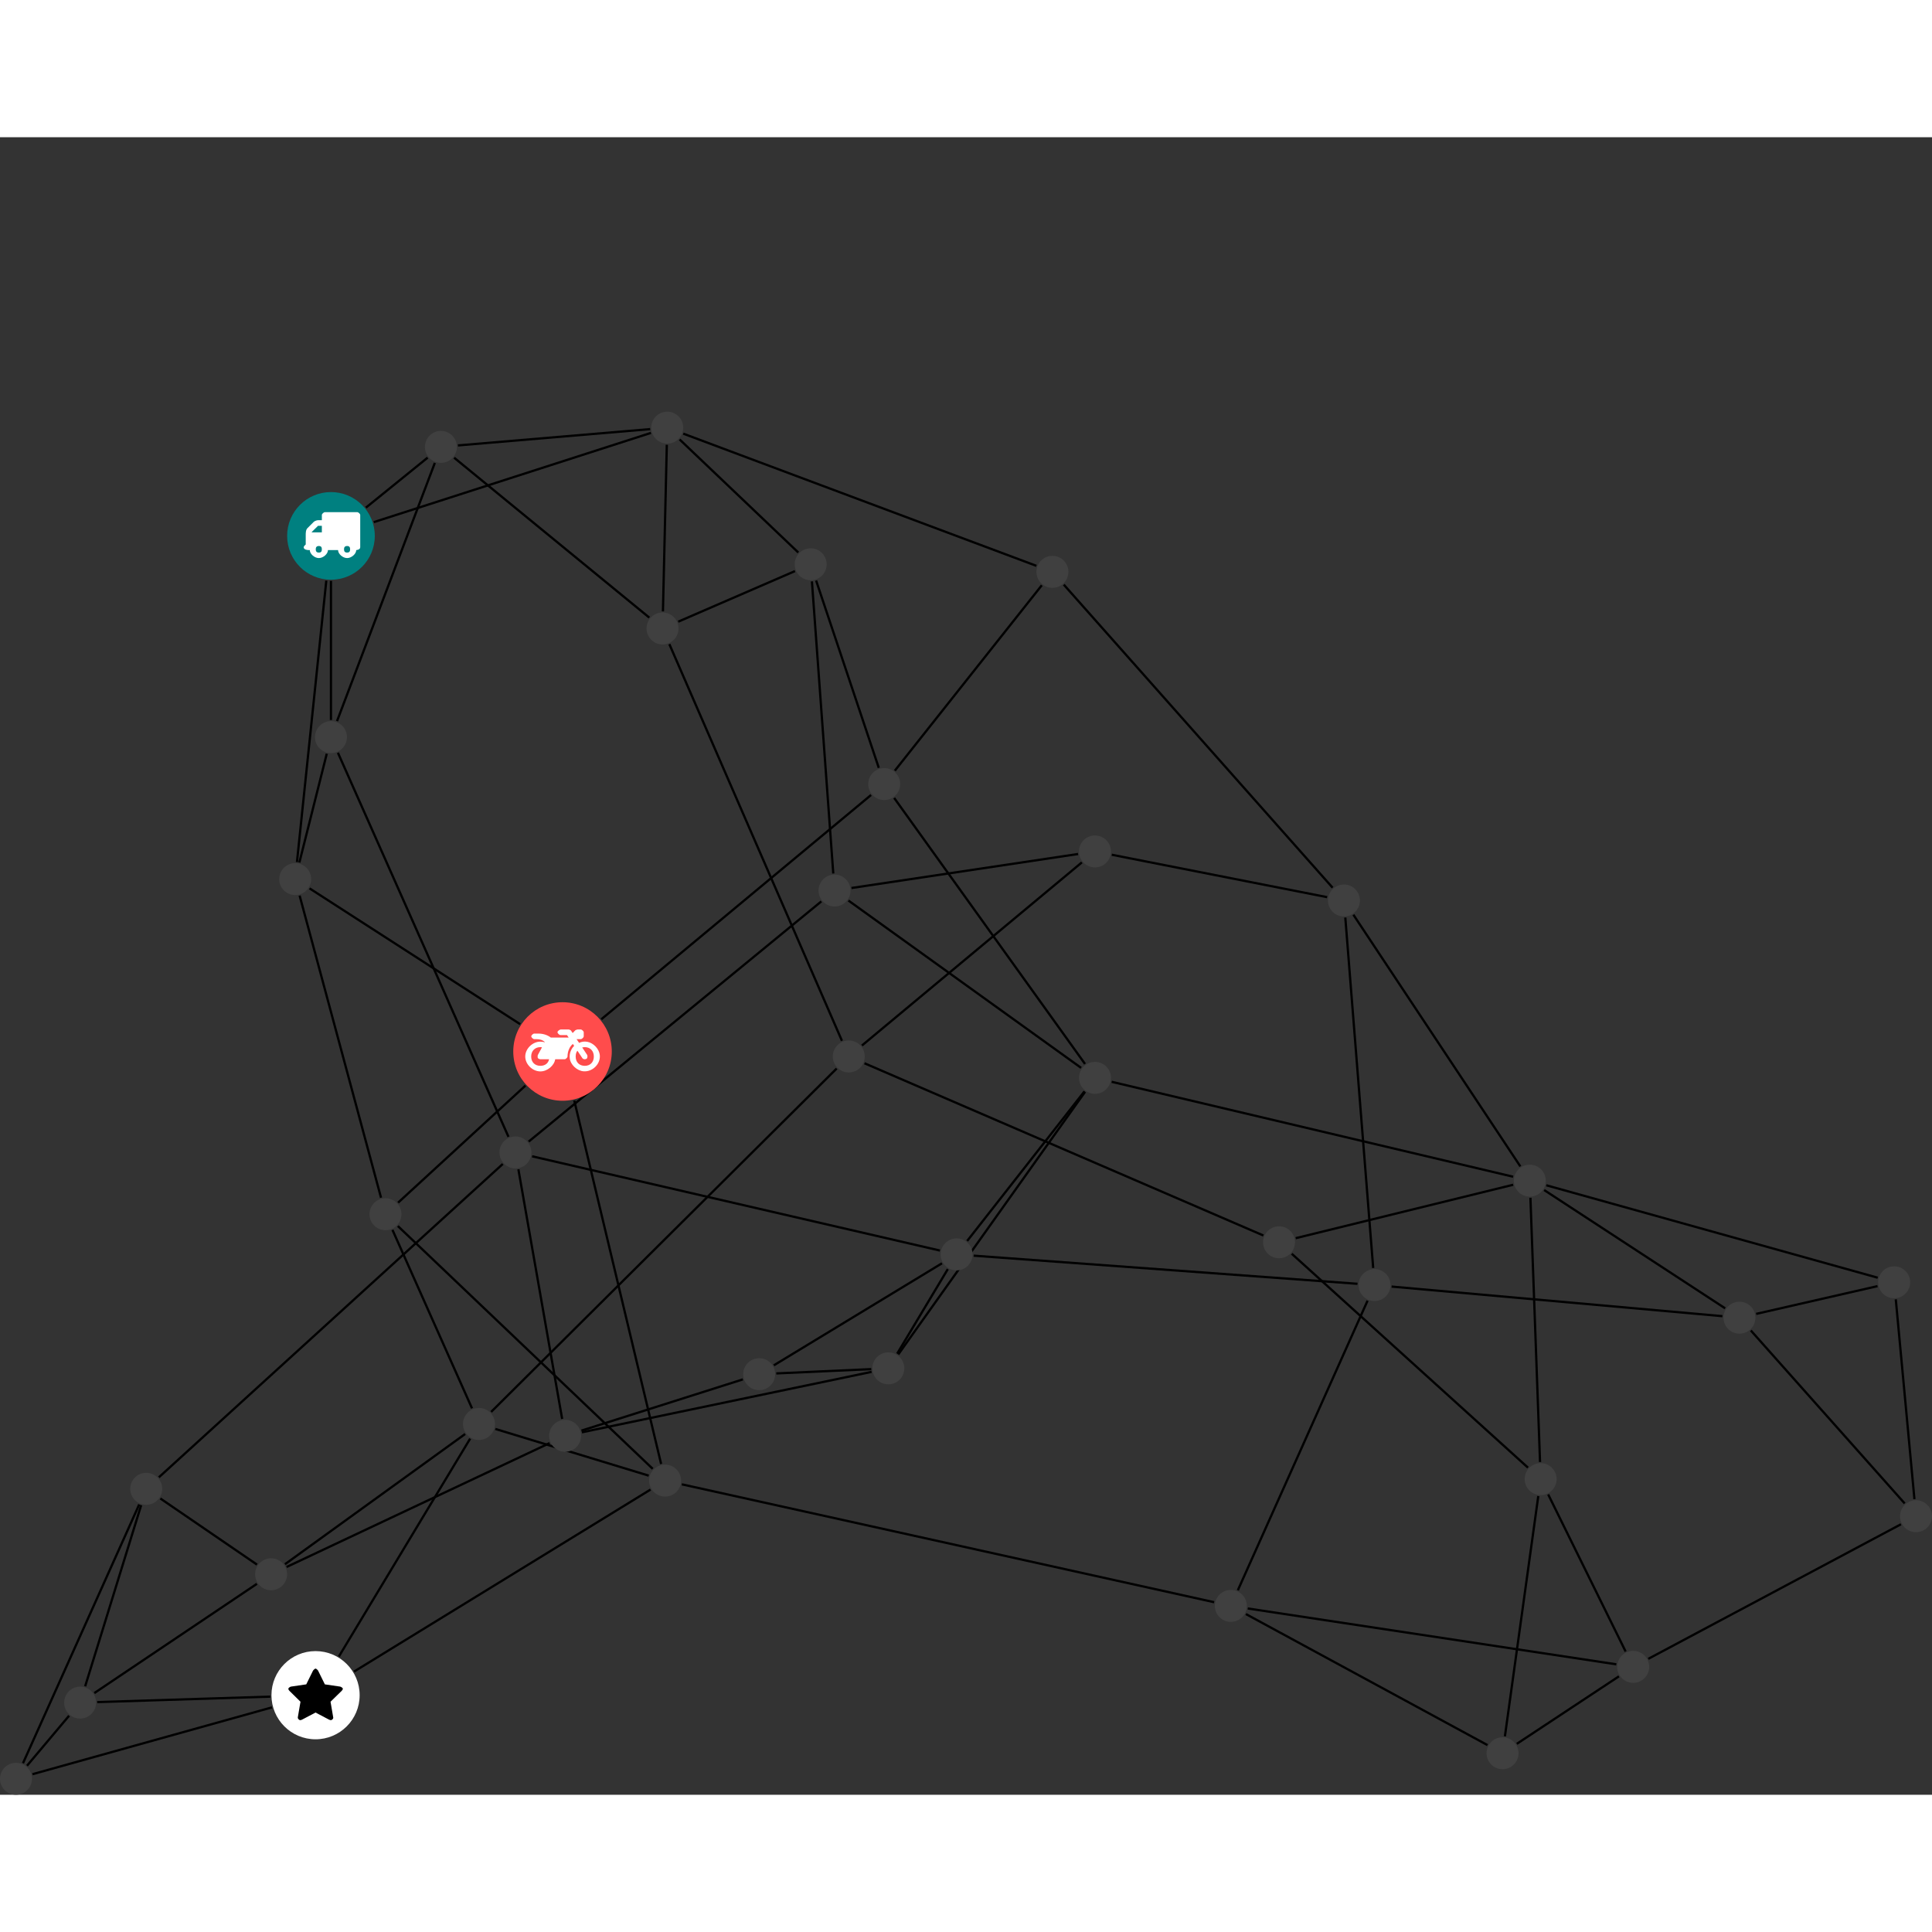 <?xml version="1.0" encoding="UTF-8"?>
<svg xmlns="http://www.w3.org/2000/svg" xmlns:xlink="http://www.w3.org/1999/xlink" width="340.655pt" height="340.655pt" viewBox="0.000 -48.391 340.655 292.264" version="1.1">
<rect x="0.000" y="-48.391" width="340.655" height="292.264" fill="#333333" stroke="none"/>
<defs>
<g>
<symbol overflow="visible" id="glyph0-0">
<path style="stroke:none;" d="M 1.422 -0.75 L 1.422 -7.922 L 3.562 -7.922 L 3.562 -0.891 L 1.422 -0.891 Z M 0.625 0 L 4.531 0 L 4.531 -8.812 L 0.438 -8.812 L 0.438 0 Z M 0.625 0 "/>
</symbol>
<symbol overflow="visible" id="glyph0-1">
<path style="stroke:none;" d="M 3.375 -0.844 C 3.375 -0.453 3.234 -0.266 2.844 -0.266 C 2.469 -0.266 2.297 -0.453 2.297 -0.844 C 2.297 -1.219 2.469 -1.422 2.844 -1.422 C 3.234 -1.422 3.375 -1.219 3.375 -0.844 Z M 1.594 -3.688 L 1.594 -3.859 C 1.594 -3.875 1.578 -3.875 1.594 -3.891 L 2.688 -4.969 C 2.703 -5 2.656 -4.984 2.688 -4.984 L 3.375 -4.984 L 3.375 -3.828 L 1.594 -3.828 Z M 8.359 -0.844 C 8.359 -0.453 8.219 -0.266 7.828 -0.266 C 7.453 -0.266 7.281 -0.453 7.281 -0.844 C 7.281 -1.219 7.453 -1.422 7.828 -1.422 C 8.219 -1.422 8.359 -1.219 8.359 -0.844 Z M 10.141 -6.891 C 10.141 -7.094 9.812 -7.391 9.609 -7.391 L 3.922 -7.391 C 3.719 -7.391 3.375 -7.094 3.375 -6.891 L 3.375 -5.969 L 2.672 -5.969 C 2.469 -5.969 2.078 -5.812 1.938 -5.672 L 0.844 -4.578 C 0.531 -4.266 0.531 -3.734 0.531 -3.328 L 0.531 -1.688 C 0.516 -1.688 0.172 -1.391 0.172 -1.203 C 0.172 -0.781 0.781 -0.703 1.062 -0.703 L 1.25 -0.703 C 1.25 -0.047 2.062 0.703 2.844 0.703 C 3.641 0.703 4.453 -0.047 4.453 -0.703 L 6.234 -0.703 C 6.234 -0.047 7.047 0.703 7.828 0.703 C 8.625 0.703 9.438 -0.047 9.438 -0.703 C 9.547 -0.703 10.141 -0.781 10.141 -1.203 Z M 10.141 -6.891 "/>
</symbol>
<symbol overflow="visible" id="glyph0-2">
<path style="stroke:none;" d="M 12.969 -2.906 C 12.844 -3.984 11.859 -5.016 10.781 -5.219 C 10.234 -5.328 9.703 -5.219 9.328 -5.031 L 8.875 -5.688 L 9.609 -5.688 C 9.812 -5.688 10.141 -5.984 10.141 -6.188 L 10.141 -6.891 C 10.141 -7.094 9.812 -7.391 9.609 -7.391 L 9.047 -7.391 C 8.969 -7.391 8.734 -7.312 8.656 -7.25 L 8.188 -6.766 L 7.891 -7.203 C 7.828 -7.281 7.594 -7.391 7.484 -7.391 L 6.078 -7.391 C 5.906 -7.391 5.547 -7.125 5.516 -6.953 C 5.484 -6.734 5.828 -6.406 6.047 -6.406 L 7.188 -6.406 L 7.484 -5.969 L 4.344 -5.969 C 4.141 -6.125 3.375 -6.672 2.141 -6.672 L 1.422 -6.672 C 1.219 -6.672 0.891 -6.375 0.891 -6.188 C 0.891 -5.984 1.219 -5.688 1.422 -5.688 L 1.781 -5.688 C 2.484 -5.688 2.906 -5.516 3.281 -5.188 L 3.25 -5.141 C 3.078 -5.188 2.797 -5.25 2.5 -5.25 C 1.109 -5.25 -0.172 -4 -0.172 -2.625 C -0.172 -1.25 1.109 0 2.5 0 C 3.75 0 4.953 -1.062 5.109 -2.141 L 6.766 -2.141 C 6.969 -2.141 7.281 -2.438 7.281 -2.625 C 7.281 -3.609 7.688 -4.391 8.219 -4.844 L 8.453 -4.5 C 7.969 -4.062 7.578 -3.203 7.672 -2.359 C 7.781 -1.172 8.969 -0.094 10.141 -0.016 C 11.703 0.094 13.156 -1.344 12.969 -2.906 Z M 2.5 -0.984 C 1.516 -0.984 0.875 -1.641 0.875 -2.625 C 0.875 -3.594 1.516 -4.281 2.5 -4.281 C 2.672 -4.281 2.844 -4.234 2.781 -4.25 L 2.047 -2.891 C 2 -2.781 2 -2.469 2.047 -2.359 C 2.125 -2.25 2.375 -2.141 2.5 -2.141 L 4.031 -2.141 C 3.891 -1.453 3.344 -0.984 2.5 -0.984 Z M 10.328 -0.984 C 9.344 -0.984 8.719 -1.641 8.719 -2.625 C 8.719 -3.109 8.859 -3.469 9.031 -3.641 L 9.906 -2.328 C 9.969 -2.219 10.203 -2.141 10.328 -2.141 C 10.391 -2.141 10.594 -2.188 10.641 -2.234 C 10.812 -2.344 10.844 -2.75 10.734 -2.922 L 9.875 -4.219 C 9.859 -4.219 10.094 -4.281 10.328 -4.281 C 11.297 -4.281 11.922 -3.594 11.922 -2.625 C 11.922 -1.641 11.297 -0.984 10.328 -0.984 Z M 10.328 -0.984 "/>
</symbol>
<symbol overflow="visible" id="glyph0-3">
<path style="stroke:none;" d="M 9.438 -5.078 C 9.438 -5.25 9.078 -5.453 8.938 -5.469 L 6.266 -5.859 L 5.078 -8.266 C 5.031 -8.375 4.75 -8.641 4.625 -8.641 C 4.5 -8.641 4.234 -8.375 4.172 -8.266 L 2.984 -5.859 L 0.312 -5.469 C 0.172 -5.453 -0.172 -5.25 -0.172 -5.078 C -0.172 -4.969 -0.062 -4.781 0.016 -4.719 L 1.969 -2.797 L 1.5 -0.062 C 1.5 -0.016 1.5 0.016 1.5 0.047 C 1.5 0.203 1.75 0.453 1.906 0.453 C 1.984 0.453 2.188 0.406 2.25 0.359 L 4.625 -0.891 L 7 0.359 C 7.062 0.406 7.266 0.453 7.344 0.453 C 7.5 0.453 7.75 0.203 7.75 0.047 C 7.75 0.016 7.75 -0.016 7.734 -0.062 L 7.266 -2.797 L 9.234 -4.719 C 9.297 -4.781 9.438 -4.969 9.438 -5.078 Z M 9.438 -5.078 "/>
</symbol>
</g>
<clipPath id="clip1">
  <path d="M 0 222 L 54 222 L 54 243.871 L 0 243.871 Z M 0 222 "/>
</clipPath>
<clipPath id="clip2">
  <path d="M 0 224 L 18 224 L 18 243.871 L 0 243.871 Z M 0 224 "/>
</clipPath>
<clipPath id="clip3">
  <path d="M 0 187 L 31 187 L 31 243.871 L 0 243.871 Z M 0 187 "/>
</clipPath>
<clipPath id="clip4">
  <path d="M 284 190 L 340.656 190 L 340.656 226 L 284 226 Z M 284 190 "/>
</clipPath>
<clipPath id="clip5">
  <path d="M 328 150 L 340.656 150 L 340.656 198 L 328 198 Z M 328 150 "/>
</clipPath>
<clipPath id="clip6">
  <path d="M 303 156 L 340.656 156 L 340.656 199 L 303 199 Z M 303 156 "/>
</clipPath>
<clipPath id="clip7">
  <path d="M 0 238 L 6 238 L 6 243.871 L 0 243.871 Z M 0 238 "/>
</clipPath>
<clipPath id="clip8">
  <path d="M 335 191 L 340.656 191 L 340.656 198 L 335 198 Z M 335 191 "/>
</clipPath>
</defs>
<g id="surface1">
<path style="fill:none;stroke-width:0.399;stroke-linecap:butt;stroke-linejoin:miter;stroke:rgb(0%,0%,0%);stroke-opacity:1;stroke-miterlimit:10;" d="M -0.001 -7.926 L -0.001 -32.457 " transform="matrix(1,0,0,-1,58.356,21.906)"/>
<path style="fill:none;stroke-width:0.399;stroke-linecap:butt;stroke-linejoin:miter;stroke:rgb(0%,0%,0%);stroke-opacity:1;stroke-miterlimit:10;" d="M -0.821 -7.887 L -5.997 -57.512 " transform="matrix(1,0,0,-1,58.356,21.906)"/>
<path style="fill:none;stroke-width:0.399;stroke-linecap:butt;stroke-linejoin:miter;stroke:rgb(0%,0%,0%);stroke-opacity:1;stroke-miterlimit:10;" d="M 7.55 2.429 L 56.417 18.164 " transform="matrix(1,0,0,-1,58.356,21.906)"/>
<path style="fill:none;stroke-width:0.399;stroke-linecap:butt;stroke-linejoin:miter;stroke:rgb(0%,0%,0%);stroke-opacity:1;stroke-miterlimit:10;" d="M 6.164 4.988 L 17.042 13.797 " transform="matrix(1,0,0,-1,58.356,21.906)"/>
<path style="fill:none;stroke-width:0.399;stroke-linecap:butt;stroke-linejoin:miter;stroke:rgb(0%,0%,0%);stroke-opacity:1;stroke-miterlimit:10;" d="M -0.739 -38.403 L -5.571 -57.586 " transform="matrix(1,0,0,-1,58.356,21.906)"/>
<path style="fill:none;stroke-width:0.399;stroke-linecap:butt;stroke-linejoin:miter;stroke:rgb(0%,0%,0%);stroke-opacity:1;stroke-miterlimit:10;" d="M 1.226 -38.235 L 31.3 -105.953 " transform="matrix(1,0,0,-1,58.356,21.906)"/>
<path style="fill:none;stroke-width:0.399;stroke-linecap:butt;stroke-linejoin:miter;stroke:rgb(0%,0%,0%);stroke-opacity:1;stroke-miterlimit:10;" d="M 1.07 -32.653 L 18.316 12.875 " transform="matrix(1,0,0,-1,58.356,21.906)"/>
<path style="fill:none;stroke-width:0.399;stroke-linecap:butt;stroke-linejoin:miter;stroke:rgb(0%,0%,0%);stroke-opacity:1;stroke-miterlimit:10;" d="M -3.774 -62.149 L 33.363 -86.094 " transform="matrix(1,0,0,-1,58.356,21.906)"/>
<path style="fill:none;stroke-width:0.399;stroke-linecap:butt;stroke-linejoin:miter;stroke:rgb(0%,0%,0%);stroke-opacity:1;stroke-miterlimit:10;" d="M -5.524 -63.426 L 8.828 -116.692 " transform="matrix(1,0,0,-1,58.356,21.906)"/>
<path style="fill:none;stroke-width:0.399;stroke-linecap:butt;stroke-linejoin:miter;stroke:rgb(0%,0%,0%);stroke-opacity:1;stroke-miterlimit:10;" d="M 34.289 -96.926 L 11.835 -117.563 " transform="matrix(1,0,0,-1,58.356,21.906)"/>
<path style="fill:none;stroke-width:0.399;stroke-linecap:butt;stroke-linejoin:miter;stroke:rgb(0%,0%,0%);stroke-opacity:1;stroke-miterlimit:10;" d="M 42.898 -99.555 L 58.214 -163.637 " transform="matrix(1,0,0,-1,58.356,21.906)"/>
<path style="fill:none;stroke-width:0.399;stroke-linecap:butt;stroke-linejoin:miter;stroke:rgb(0%,0%,0%);stroke-opacity:1;stroke-miterlimit:10;" d="M 47.664 -85.231 L 95.23 -45.684 " transform="matrix(1,0,0,-1,58.356,21.906)"/>
<path style="fill:none;stroke-width:0.399;stroke-linecap:butt;stroke-linejoin:miter;stroke:rgb(0%,0%,0%);stroke-opacity:1;stroke-miterlimit:10;" d="M 11.796 -121.688 L 56.73 -164.492 " transform="matrix(1,0,0,-1,58.356,21.906)"/>
<path style="fill:none;stroke-width:0.399;stroke-linecap:butt;stroke-linejoin:miter;stroke:rgb(0%,0%,0%);stroke-opacity:1;stroke-miterlimit:10;" d="M 10.843 -122.36 L 24.871 -153.832 " transform="matrix(1,0,0,-1,58.356,21.906)"/>
<path style="fill:none;stroke-width:0.399;stroke-linecap:butt;stroke-linejoin:miter;stroke:rgb(0%,0%,0%);stroke-opacity:1;stroke-miterlimit:10;" d="M 56.027 -165.696 L 28.988 -157.465 " transform="matrix(1,0,0,-1,58.356,21.906)"/>
<path style="fill:none;stroke-width:0.399;stroke-linecap:butt;stroke-linejoin:miter;stroke:rgb(0%,0%,0%);stroke-opacity:1;stroke-miterlimit:10;" d="M 56.343 -168.153 L 4.078 -200.239 " transform="matrix(1,0,0,-1,58.356,21.906)"/>
<path style="fill:none;stroke-width:0.399;stroke-linecap:butt;stroke-linejoin:miter;stroke:rgb(0%,0%,0%);stroke-opacity:1;stroke-miterlimit:10;" d="M 61.863 -167.227 L 155.722 -188.012 " transform="matrix(1,0,0,-1,58.356,21.906)"/>
<path style="fill:none;stroke-width:0.399;stroke-linecap:butt;stroke-linejoin:miter;stroke:rgb(0%,0%,0%);stroke-opacity:1;stroke-miterlimit:10;" d="M 24.542 -159.172 L 1.398 -197.578 " transform="matrix(1,0,0,-1,58.356,21.906)"/>
<path style="fill:none;stroke-width:0.399;stroke-linecap:butt;stroke-linejoin:miter;stroke:rgb(0%,0%,0%);stroke-opacity:1;stroke-miterlimit:10;" d="M 23.656 -158.356 L -8.11 -181.317 " transform="matrix(1,0,0,-1,58.356,21.906)"/>
<path style="fill:none;stroke-width:0.399;stroke-linecap:butt;stroke-linejoin:miter;stroke:rgb(0%,0%,0%);stroke-opacity:1;stroke-miterlimit:10;" d="M 28.238 -154.461 L 89.164 -93.914 " transform="matrix(1,0,0,-1,58.356,21.906)"/>
<g clip-path="url(#clip1)" clip-rule="nonzero">
<path style="fill:none;stroke-width:0.399;stroke-linecap:butt;stroke-linejoin:miter;stroke:rgb(0%,0%,0%);stroke-opacity:1;stroke-miterlimit:10;" d="M -10.403 -206.555 L -52.633 -218.34 " transform="matrix(1,0,0,-1,58.356,21.906)"/>
</g>
<path style="fill:none;stroke-width:0.399;stroke-linecap:butt;stroke-linejoin:miter;stroke:rgb(0%,0%,0%);stroke-opacity:1;stroke-miterlimit:10;" d="M -10.692 -204.66 L -41.215 -205.625 " transform="matrix(1,0,0,-1,58.356,21.906)"/>
<g clip-path="url(#clip2)" clip-rule="nonzero">
<path style="fill:none;stroke-width:0.399;stroke-linecap:butt;stroke-linejoin:miter;stroke:rgb(0%,0%,0%);stroke-opacity:1;stroke-miterlimit:10;" d="M -53.594 -216.844 L -46.176 -208.028 " transform="matrix(1,0,0,-1,58.356,21.906)"/>
</g>
<g clip-path="url(#clip3)" clip-rule="nonzero">
<path style="fill:none;stroke-width:0.399;stroke-linecap:butt;stroke-linejoin:miter;stroke:rgb(0%,0%,0%);stroke-opacity:1;stroke-miterlimit:10;" d="M -54.301 -216.399 L -33.809 -170.774 " transform="matrix(1,0,0,-1,58.356,21.906)"/>
</g>
<path style="fill:none;stroke-width:0.399;stroke-linecap:butt;stroke-linejoin:miter;stroke:rgb(0%,0%,0%);stroke-opacity:1;stroke-miterlimit:10;" d="M -43.34 -202.836 L -33.465 -170.903 " transform="matrix(1,0,0,-1,58.356,21.906)"/>
<path style="fill:none;stroke-width:0.399;stroke-linecap:butt;stroke-linejoin:miter;stroke:rgb(0%,0%,0%);stroke-opacity:1;stroke-miterlimit:10;" d="M -41.727 -204.035 L -13.059 -184.77 " transform="matrix(1,0,0,-1,58.356,21.906)"/>
<path style="fill:none;stroke-width:0.399;stroke-linecap:butt;stroke-linejoin:miter;stroke:rgb(0%,0%,0%);stroke-opacity:1;stroke-miterlimit:10;" d="M -30.083 -169.723 L -13.043 -181.383 " transform="matrix(1,0,0,-1,58.356,21.906)"/>
<path style="fill:none;stroke-width:0.399;stroke-linecap:butt;stroke-linejoin:miter;stroke:rgb(0%,0%,0%);stroke-opacity:1;stroke-miterlimit:10;" d="M -30.344 -165.989 L 30.296 -110.742 " transform="matrix(1,0,0,-1,58.356,21.906)"/>
<path style="fill:none;stroke-width:0.399;stroke-linecap:butt;stroke-linejoin:miter;stroke:rgb(0%,0%,0%);stroke-opacity:1;stroke-miterlimit:10;" d="M -7.825 -181.801 L 38.554 -159.957 " transform="matrix(1,0,0,-1,58.356,21.906)"/>
<path style="fill:none;stroke-width:0.399;stroke-linecap:butt;stroke-linejoin:miter;stroke:rgb(0%,0%,0%);stroke-opacity:1;stroke-miterlimit:10;" d="M 33.046 -111.684 L 40.765 -155.699 " transform="matrix(1,0,0,-1,58.356,21.906)"/>
<path style="fill:none;stroke-width:0.399;stroke-linecap:butt;stroke-linejoin:miter;stroke:rgb(0%,0%,0%);stroke-opacity:1;stroke-miterlimit:10;" d="M 35.468 -109.391 L 107.374 -126.008 " transform="matrix(1,0,0,-1,58.356,21.906)"/>
<path style="fill:none;stroke-width:0.399;stroke-linecap:butt;stroke-linejoin:miter;stroke:rgb(0%,0%,0%);stroke-opacity:1;stroke-miterlimit:10;" d="M 34.859 -106.797 L 86.46 -64.446 " transform="matrix(1,0,0,-1,58.356,21.906)"/>
<path style="fill:none;stroke-width:0.399;stroke-linecap:butt;stroke-linejoin:miter;stroke:rgb(0%,0%,0%);stroke-opacity:1;stroke-miterlimit:10;" d="M 44.164 -157.758 L 72.628 -148.723 " transform="matrix(1,0,0,-1,58.356,21.906)"/>
<path style="fill:none;stroke-width:0.399;stroke-linecap:butt;stroke-linejoin:miter;stroke:rgb(0%,0%,0%);stroke-opacity:1;stroke-miterlimit:10;" d="M 44.242 -158.055 L 95.328 -147.395 " transform="matrix(1,0,0,-1,58.356,21.906)"/>
<path style="fill:none;stroke-width:0.399;stroke-linecap:butt;stroke-linejoin:miter;stroke:rgb(0%,0%,0%);stroke-opacity:1;stroke-miterlimit:10;" d="M 78.519 -147.672 L 95.265 -146.914 " transform="matrix(1,0,0,-1,58.356,21.906)"/>
<path style="fill:none;stroke-width:0.399;stroke-linecap:butt;stroke-linejoin:miter;stroke:rgb(0%,0%,0%);stroke-opacity:1;stroke-miterlimit:10;" d="M 78.085 -146.246 L 107.734 -128.254 " transform="matrix(1,0,0,-1,58.356,21.906)"/>
<path style="fill:none;stroke-width:0.399;stroke-linecap:butt;stroke-linejoin:miter;stroke:rgb(0%,0%,0%);stroke-opacity:1;stroke-miterlimit:10;" d="M 99.832 -144.192 L 108.765 -129.278 " transform="matrix(1,0,0,-1,58.356,21.906)"/>
<path style="fill:none;stroke-width:0.399;stroke-linecap:butt;stroke-linejoin:miter;stroke:rgb(0%,0%,0%);stroke-opacity:1;stroke-miterlimit:10;" d="M 100.031 -144.321 L 132.968 -98.02 " transform="matrix(1,0,0,-1,58.356,21.906)"/>
<path style="fill:none;stroke-width:0.399;stroke-linecap:butt;stroke-linejoin:miter;stroke:rgb(0%,0%,0%);stroke-opacity:1;stroke-miterlimit:10;" d="M 112.179 -124.313 L 132.859 -97.934 " transform="matrix(1,0,0,-1,58.356,21.906)"/>
<path style="fill:none;stroke-width:0.399;stroke-linecap:butt;stroke-linejoin:miter;stroke:rgb(0%,0%,0%);stroke-opacity:1;stroke-miterlimit:10;" d="M 113.324 -126.91 L 180.999 -131.871 " transform="matrix(1,0,0,-1,58.356,21.906)"/>
<path style="fill:none;stroke-width:0.399;stroke-linecap:butt;stroke-linejoin:miter;stroke:rgb(0%,0%,0%);stroke-opacity:1;stroke-miterlimit:10;" d="M 132.96 -93.11 L 99.308 -46.207 " transform="matrix(1,0,0,-1,58.356,21.906)"/>
<path style="fill:none;stroke-width:0.399;stroke-linecap:butt;stroke-linejoin:miter;stroke:rgb(0%,0%,0%);stroke-opacity:1;stroke-miterlimit:10;" d="M 137.656 -96.254 L 208.445 -112.992 " transform="matrix(1,0,0,-1,58.356,21.906)"/>
<path style="fill:none;stroke-width:0.399;stroke-linecap:butt;stroke-linejoin:miter;stroke:rgb(0%,0%,0%);stroke-opacity:1;stroke-miterlimit:10;" d="M 132.269 -93.797 L 91.242 -64.293 " transform="matrix(1,0,0,-1,58.356,21.906)"/>
<path style="fill:none;stroke-width:0.399;stroke-linecap:butt;stroke-linejoin:miter;stroke:rgb(0%,0%,0%);stroke-opacity:1;stroke-miterlimit:10;" d="M 99.425 -41.391 L 125.335 -8.703 " transform="matrix(1,0,0,-1,58.356,21.906)"/>
<path style="fill:none;stroke-width:0.399;stroke-linecap:butt;stroke-linejoin:miter;stroke:rgb(0%,0%,0%);stroke-opacity:1;stroke-miterlimit:10;" d="M 96.593 -40.895 L 85.542 -7.867 " transform="matrix(1,0,0,-1,58.356,21.906)"/>
<path style="fill:none;stroke-width:0.399;stroke-linecap:butt;stroke-linejoin:miter;stroke:rgb(0%,0%,0%);stroke-opacity:1;stroke-miterlimit:10;" d="M 169.41 -126.574 L 211.058 -164.285 " transform="matrix(1,0,0,-1,58.356,21.906)"/>
<path style="fill:none;stroke-width:0.399;stroke-linecap:butt;stroke-linejoin:miter;stroke:rgb(0%,0%,0%);stroke-opacity:1;stroke-miterlimit:10;" d="M 170.101 -123.828 L 208.453 -114.406 " transform="matrix(1,0,0,-1,58.356,21.906)"/>
<path style="fill:none;stroke-width:0.399;stroke-linecap:butt;stroke-linejoin:miter;stroke:rgb(0%,0%,0%);stroke-opacity:1;stroke-miterlimit:10;" d="M 164.402 -123.352 L 94.074 -92.985 " transform="matrix(1,0,0,-1,58.356,21.906)"/>
<path style="fill:none;stroke-width:0.399;stroke-linecap:butt;stroke-linejoin:miter;stroke:rgb(0%,0%,0%);stroke-opacity:1;stroke-miterlimit:10;" d="M 212.878 -169.297 L 206.992 -211.66 " transform="matrix(1,0,0,-1,58.356,21.906)"/>
<path style="fill:none;stroke-width:0.399;stroke-linecap:butt;stroke-linejoin:miter;stroke:rgb(0%,0%,0%);stroke-opacity:1;stroke-miterlimit:10;" d="M 214.628 -169.016 L 228.281 -196.711 " transform="matrix(1,0,0,-1,58.356,21.906)"/>
<path style="fill:none;stroke-width:0.399;stroke-linecap:butt;stroke-linejoin:miter;stroke:rgb(0%,0%,0%);stroke-opacity:1;stroke-miterlimit:10;" d="M 213.187 -163.293 L 211.492 -116.703 " transform="matrix(1,0,0,-1,58.356,21.906)"/>
<path style="fill:none;stroke-width:0.399;stroke-linecap:butt;stroke-linejoin:miter;stroke:rgb(0%,0%,0%);stroke-opacity:1;stroke-miterlimit:10;" d="M 209.093 -212.985 L 227.097 -201.082 " transform="matrix(1,0,0,-1,58.356,21.906)"/>
<path style="fill:none;stroke-width:0.399;stroke-linecap:butt;stroke-linejoin:miter;stroke:rgb(0%,0%,0%);stroke-opacity:1;stroke-miterlimit:10;" d="M 203.921 -213.207 L 161.324 -190.102 " transform="matrix(1,0,0,-1,58.356,21.906)"/>
<path style="fill:none;stroke-width:0.399;stroke-linecap:butt;stroke-linejoin:miter;stroke:rgb(0%,0%,0%);stroke-opacity:1;stroke-miterlimit:10;" d="M 226.632 -198.965 L 161.652 -189.117 " transform="matrix(1,0,0,-1,58.356,21.906)"/>
<g clip-path="url(#clip4)" clip-rule="nonzero">
<path style="fill:none;stroke-width:0.399;stroke-linecap:butt;stroke-linejoin:miter;stroke:rgb(0%,0%,0%);stroke-opacity:1;stroke-miterlimit:10;" d="M 232.277 -197.996 L 276.82 -174.27 " transform="matrix(1,0,0,-1,58.356,21.906)"/>
</g>
<path style="fill:none;stroke-width:0.399;stroke-linecap:butt;stroke-linejoin:miter;stroke:rgb(0%,0%,0%);stroke-opacity:1;stroke-miterlimit:10;" d="M 159.902 -185.91 L 182.777 -134.844 " transform="matrix(1,0,0,-1,58.356,21.906)"/>
<g clip-path="url(#clip5)" clip-rule="nonzero">
<path style="fill:none;stroke-width:0.399;stroke-linecap:butt;stroke-linejoin:miter;stroke:rgb(0%,0%,0%);stroke-opacity:1;stroke-miterlimit:10;" d="M 279.203 -169.844 L 275.914 -134.614 " transform="matrix(1,0,0,-1,58.356,21.906)"/>
</g>
<g clip-path="url(#clip6)" clip-rule="nonzero">
<path style="fill:none;stroke-width:0.399;stroke-linecap:butt;stroke-linejoin:miter;stroke:rgb(0%,0%,0%);stroke-opacity:1;stroke-miterlimit:10;" d="M 277.48 -170.594 L 250.355 -140.102 " transform="matrix(1,0,0,-1,58.356,21.906)"/>
</g>
<path style="fill:none;stroke-width:0.399;stroke-linecap:butt;stroke-linejoin:miter;stroke:rgb(0%,0%,0%);stroke-opacity:1;stroke-miterlimit:10;" d="M 272.691 -132.281 L 251.292 -137.176 " transform="matrix(1,0,0,-1,58.356,21.906)"/>
<path style="fill:none;stroke-width:0.399;stroke-linecap:butt;stroke-linejoin:miter;stroke:rgb(0%,0%,0%);stroke-opacity:1;stroke-miterlimit:10;" d="M 272.726 -130.797 L 214.289 -114.496 " transform="matrix(1,0,0,-1,58.356,21.906)"/>
<path style="fill:none;stroke-width:0.399;stroke-linecap:butt;stroke-linejoin:miter;stroke:rgb(0%,0%,0%);stroke-opacity:1;stroke-miterlimit:10;" d="M 245.824 -136.196 L 213.91 -115.336 " transform="matrix(1,0,0,-1,58.356,21.906)"/>
<path style="fill:none;stroke-width:0.399;stroke-linecap:butt;stroke-linejoin:miter;stroke:rgb(0%,0%,0%);stroke-opacity:1;stroke-miterlimit:10;" d="M 245.343 -137.578 L 187.015 -132.36 " transform="matrix(1,0,0,-1,58.356,21.906)"/>
<path style="fill:none;stroke-width:0.399;stroke-linecap:butt;stroke-linejoin:miter;stroke:rgb(0%,0%,0%);stroke-opacity:1;stroke-miterlimit:10;" d="M 209.714 -111.172 L 180.277 -66.797 " transform="matrix(1,0,0,-1,58.356,21.906)"/>
<path style="fill:none;stroke-width:0.399;stroke-linecap:butt;stroke-linejoin:miter;stroke:rgb(0%,0%,0%);stroke-opacity:1;stroke-miterlimit:10;" d="M 183.769 -129.082 L 178.851 -67.289 " transform="matrix(1,0,0,-1,58.356,21.906)"/>
<path style="fill:none;stroke-width:0.399;stroke-linecap:butt;stroke-linejoin:miter;stroke:rgb(0%,0%,0%);stroke-opacity:1;stroke-miterlimit:10;" d="M 176.609 -62.028 L 129.214 -8.594 " transform="matrix(1,0,0,-1,58.356,21.906)"/>
<path style="fill:none;stroke-width:0.399;stroke-linecap:butt;stroke-linejoin:miter;stroke:rgb(0%,0%,0%);stroke-opacity:1;stroke-miterlimit:10;" d="M 175.648 -63.699 L 137.675 -56.219 " transform="matrix(1,0,0,-1,58.356,21.906)"/>
<path style="fill:none;stroke-width:0.399;stroke-linecap:butt;stroke-linejoin:miter;stroke:rgb(0%,0%,0%);stroke-opacity:1;stroke-miterlimit:10;" d="M 124.382 -5.278 L 62.117 18.031 " transform="matrix(1,0,0,-1,58.356,21.906)"/>
<path style="fill:none;stroke-width:0.399;stroke-linecap:butt;stroke-linejoin:miter;stroke:rgb(0%,0%,0%);stroke-opacity:1;stroke-miterlimit:10;" d="M 131.73 -56.086 L 91.777 -62.082 " transform="matrix(1,0,0,-1,58.356,21.906)"/>
<path style="fill:none;stroke-width:0.399;stroke-linecap:butt;stroke-linejoin:miter;stroke:rgb(0%,0%,0%);stroke-opacity:1;stroke-miterlimit:10;" d="M 132.398 -57.567 L 93.621 -89.856 " transform="matrix(1,0,0,-1,58.356,21.906)"/>
<path style="fill:none;stroke-width:0.399;stroke-linecap:butt;stroke-linejoin:miter;stroke:rgb(0%,0%,0%);stroke-opacity:1;stroke-miterlimit:10;" d="M 88.57 -59.524 L 84.804 -8.016 " transform="matrix(1,0,0,-1,58.356,21.906)"/>
<path style="fill:none;stroke-width:0.399;stroke-linecap:butt;stroke-linejoin:miter;stroke:rgb(0%,0%,0%);stroke-opacity:1;stroke-miterlimit:10;" d="M 90.097 -89.02 L 59.667 -19.086 " transform="matrix(1,0,0,-1,58.356,21.906)"/>
<path style="fill:none;stroke-width:0.399;stroke-linecap:butt;stroke-linejoin:miter;stroke:rgb(0%,0%,0%);stroke-opacity:1;stroke-miterlimit:10;" d="M 81.816 -6.203 L 61.234 -15.121 " transform="matrix(1,0,0,-1,58.356,21.906)"/>
<path style="fill:none;stroke-width:0.399;stroke-linecap:butt;stroke-linejoin:miter;stroke:rgb(0%,0%,0%);stroke-opacity:1;stroke-miterlimit:10;" d="M 82.398 -2.922 L 61.476 17.008 " transform="matrix(1,0,0,-1,58.356,21.906)"/>
<path style="fill:none;stroke-width:0.399;stroke-linecap:butt;stroke-linejoin:miter;stroke:rgb(0%,0%,0%);stroke-opacity:1;stroke-miterlimit:10;" d="M 58.535 -13.305 L 59.218 16.07 " transform="matrix(1,0,0,-1,58.356,21.906)"/>
<path style="fill:none;stroke-width:0.399;stroke-linecap:butt;stroke-linejoin:miter;stroke:rgb(0%,0%,0%);stroke-opacity:1;stroke-miterlimit:10;" d="M 56.128 -14.406 L 21.722 13.785 " transform="matrix(1,0,0,-1,58.356,21.906)"/>
<path style="fill:none;stroke-width:0.399;stroke-linecap:butt;stroke-linejoin:miter;stroke:rgb(0%,0%,0%);stroke-opacity:1;stroke-miterlimit:10;" d="M 56.285 18.832 L 22.394 15.953 " transform="matrix(1,0,0,-1,58.356,21.906)"/>
<path style=" stroke:none;fill-rule:nonzero;fill:rgb(0%,50%,50%);fill-opacity:1;" d="M 66.086 21.906 C 66.086 17.637 62.625 14.176 58.355 14.176 C 54.086 14.176 50.629 17.637 50.629 21.906 C 50.629 26.176 54.086 29.633 58.355 29.633 C 62.625 29.633 66.086 26.176 66.086 21.906 Z M 66.086 21.906 "/>
<g style="fill:rgb(100%,100%,100%);fill-opacity:1;">
  <use xlink:href="#glyph0-1" x="53.375" y="25.109"/>
</g>
<path style=" stroke:none;fill-rule:nonzero;fill:rgb(25%,25%,25%);fill-opacity:1;" d="M 61.176 57.383 C 61.176 55.824 59.914 54.562 58.355 54.562 C 56.801 54.562 55.539 55.824 55.539 57.383 C 55.539 58.938 56.801 60.199 58.355 60.199 C 59.914 60.199 61.176 58.938 61.176 57.383 Z M 61.176 57.383 "/>
<path style=" stroke:none;fill-rule:nonzero;fill:rgb(25%,25%,25%);fill-opacity:1;" d="M 54.863 82.418 C 54.863 80.863 53.602 79.602 52.047 79.602 C 50.492 79.602 49.23 80.863 49.23 82.418 C 49.23 83.973 50.492 85.234 52.047 85.234 C 53.602 85.234 54.863 83.973 54.863 82.418 Z M 54.863 82.418 "/>
<path style=" stroke:none;fill-rule:nonzero;fill:rgb(100%,29.999%,29.999%);fill-opacity:1;" d="M 107.871 112.816 C 107.871 108.016 103.984 104.129 99.188 104.129 C 94.387 104.129 90.5 108.016 90.5 112.816 C 90.5 117.613 94.387 121.5 99.188 121.5 C 103.984 121.5 107.871 117.613 107.871 112.816 Z M 107.871 112.816 "/>
<g style="fill:rgb(100%,100%,100%);fill-opacity:1;">
  <use xlink:href="#glyph0-2" x="92.785" y="116.327"/>
</g>
<path style=" stroke:none;fill-rule:nonzero;fill:rgb(25%,25%,25%);fill-opacity:1;" d="M 70.785 141.508 C 70.785 139.953 69.523 138.691 67.969 138.691 C 66.414 138.691 65.152 139.953 65.152 141.508 C 65.152 143.066 66.414 144.328 67.969 144.328 C 69.523 144.328 70.785 143.066 70.785 141.508 Z M 70.785 141.508 "/>
<path style=" stroke:none;fill-rule:nonzero;fill:rgb(25%,25%,25%);fill-opacity:1;" d="M 120.09 188.477 C 120.09 186.922 118.828 185.66 117.27 185.66 C 115.715 185.66 114.453 186.922 114.453 188.477 C 114.453 190.035 115.715 191.297 117.27 191.297 C 118.828 191.297 120.09 190.035 120.09 188.477 Z M 120.09 188.477 "/>
<path style=" stroke:none;fill-rule:nonzero;fill:rgb(25%,25%,25%);fill-opacity:1;" d="M 87.273 178.492 C 87.273 176.934 86.012 175.672 84.453 175.672 C 82.898 175.672 81.637 176.934 81.637 178.492 C 81.637 180.047 82.898 181.309 84.453 181.309 C 86.012 181.309 87.273 180.047 87.273 178.492 Z M 87.273 178.492 "/>
<path style=" stroke:none;fill-rule:nonzero;fill:rgb(100%,100%,100%);fill-opacity:1;" d="M 63.414 226.312 C 63.414 222.02 59.93 218.539 55.637 218.539 C 51.344 218.539 47.863 222.02 47.863 226.312 C 47.863 230.609 51.344 234.09 55.637 234.09 C 59.93 234.09 63.414 230.609 63.414 226.312 Z M 63.414 226.312 "/>
<g style="fill:rgb(0%,0%,0%);fill-opacity:1;">
  <use xlink:href="#glyph0-3" x="51.014" y="230.264"/>
</g>
<g clip-path="url(#clip7)" clip-rule="nonzero">
<path style=" stroke:none;fill-rule:nonzero;fill:rgb(25%,25%,25%);fill-opacity:1;" d="M 5.637 241.055 C 5.637 239.496 4.375 238.234 2.816 238.234 C 1.262 238.234 0 239.496 0 241.055 C 0 242.609 1.262 243.871 2.816 243.871 C 4.375 243.871 5.637 242.609 5.637 241.055 Z M 5.637 241.055 "/>
</g>
<path style=" stroke:none;fill-rule:nonzero;fill:rgb(25%,25%,25%);fill-opacity:1;" d="M 16.945 227.621 C 16.945 226.066 15.684 224.805 14.125 224.805 C 12.57 224.805 11.309 226.066 11.309 227.621 C 11.309 229.18 12.57 230.441 14.125 230.441 C 15.684 230.441 16.945 229.18 16.945 227.621 Z M 16.945 227.621 "/>
<path style=" stroke:none;fill-rule:nonzero;fill:rgb(25%,25%,25%);fill-opacity:1;" d="M 28.602 189.926 C 28.602 188.367 27.34 187.105 25.781 187.105 C 24.227 187.105 22.965 188.367 22.965 189.926 C 22.965 191.48 24.227 192.742 25.781 192.742 C 27.34 192.742 28.602 191.48 28.602 189.926 Z M 28.602 189.926 "/>
<path style=" stroke:none;fill-rule:nonzero;fill:rgb(25%,25%,25%);fill-opacity:1;" d="M 50.621 204.988 C 50.621 203.434 49.359 202.172 47.801 202.172 C 46.246 202.172 44.984 203.434 44.984 204.988 C 44.984 206.547 46.246 207.809 47.801 207.809 C 49.359 207.809 50.621 206.547 50.621 204.988 Z M 50.621 204.988 "/>
<path style=" stroke:none;fill-rule:nonzero;fill:rgb(25%,25%,25%);fill-opacity:1;" d="M 93.699 130.617 C 93.699 129.059 92.438 127.797 90.883 127.797 C 89.328 127.797 88.066 129.059 88.066 130.617 C 88.066 132.172 89.328 133.434 90.883 133.434 C 92.438 133.434 93.699 132.172 93.699 130.617 Z M 93.699 130.617 "/>
<path style=" stroke:none;fill-rule:nonzero;fill:rgb(25%,25%,25%);fill-opacity:1;" d="M 102.461 180.574 C 102.461 179.02 101.199 177.758 99.641 177.758 C 98.086 177.758 96.824 179.02 96.824 180.574 C 96.824 182.133 98.086 183.395 99.641 183.395 C 101.199 183.395 102.461 182.133 102.461 180.574 Z M 102.461 180.574 "/>
<path style=" stroke:none;fill-rule:nonzero;fill:rgb(25%,25%,25%);fill-opacity:1;" d="M 136.68 169.715 C 136.68 168.156 135.418 166.895 133.863 166.895 C 132.305 166.895 131.043 168.156 131.043 169.715 C 131.043 171.27 132.305 172.531 133.863 172.531 C 135.418 172.531 136.68 171.27 136.68 169.715 Z M 136.68 169.715 "/>
<path style=" stroke:none;fill-rule:nonzero;fill:rgb(25%,25%,25%);fill-opacity:1;" d="M 159.453 168.684 C 159.453 167.129 158.191 165.867 156.637 165.867 C 155.078 165.867 153.816 167.129 153.816 168.684 C 153.816 170.242 155.078 171.504 156.637 171.504 C 158.191 171.504 159.453 170.242 159.453 168.684 Z M 159.453 168.684 "/>
<path style=" stroke:none;fill-rule:nonzero;fill:rgb(25%,25%,25%);fill-opacity:1;" d="M 171.488 148.594 C 171.488 147.035 170.227 145.773 168.672 145.773 C 167.113 145.773 165.852 147.035 165.852 148.594 C 165.852 150.148 167.113 151.41 168.672 151.41 C 170.227 151.41 171.488 150.148 171.488 148.594 Z M 171.488 148.594 "/>
<path style=" stroke:none;fill-rule:nonzero;fill:rgb(25%,25%,25%);fill-opacity:1;" d="M 195.891 117.465 C 195.891 115.91 194.629 114.648 193.074 114.648 C 191.52 114.648 190.258 115.91 190.258 117.465 C 190.258 119.02 191.52 120.281 193.074 120.281 C 194.629 120.281 195.891 119.02 195.891 117.465 Z M 195.891 117.465 "/>
<path style=" stroke:none;fill-rule:nonzero;fill:rgb(25%,25%,25%);fill-opacity:1;" d="M 158.723 65.66 C 158.723 64.105 157.461 62.844 155.906 62.844 C 154.352 62.844 153.09 64.105 153.09 65.66 C 153.09 67.219 154.352 68.48 155.906 68.48 C 157.461 68.48 158.723 67.219 158.723 65.66 Z M 158.723 65.66 "/>
<path style=" stroke:none;fill-rule:nonzero;fill:rgb(25%,25%,25%);fill-opacity:1;" d="M 228.344 146.453 C 228.344 144.898 227.082 143.637 225.527 143.637 C 223.969 143.637 222.707 144.898 222.707 146.453 C 222.707 148.012 223.969 149.273 225.527 149.273 C 227.082 149.273 228.344 148.012 228.344 146.453 Z M 228.344 146.453 "/>
<path style=" stroke:none;fill-rule:nonzero;fill:rgb(25%,25%,25%);fill-opacity:1;" d="M 274.469 188.215 C 274.469 186.656 273.207 185.395 271.648 185.395 C 270.094 185.395 268.832 186.656 268.832 188.215 C 268.832 189.77 270.094 191.031 271.648 191.031 C 273.207 191.031 274.469 189.77 274.469 188.215 Z M 274.469 188.215 "/>
<path style=" stroke:none;fill-rule:nonzero;fill:rgb(25%,25%,25%);fill-opacity:1;" d="M 267.75 236.551 C 267.75 234.996 266.488 233.734 264.93 233.734 C 263.375 233.734 262.113 234.996 262.113 236.551 C 262.113 238.105 263.375 239.367 264.93 239.367 C 266.488 239.367 267.75 238.105 267.75 236.551 Z M 267.75 236.551 "/>
<path style=" stroke:none;fill-rule:nonzero;fill:rgb(25%,25%,25%);fill-opacity:1;" d="M 290.785 221.32 C 290.785 219.762 289.523 218.5 287.969 218.5 C 286.41 218.5 285.148 219.762 285.148 221.32 C 285.148 222.875 286.41 224.137 287.969 224.137 C 289.523 224.137 290.785 222.875 290.785 221.32 Z M 290.785 221.32 "/>
<path style=" stroke:none;fill-rule:nonzero;fill:rgb(25%,25%,25%);fill-opacity:1;" d="M 219.844 210.566 C 219.844 209.012 218.582 207.75 217.023 207.75 C 215.469 207.75 214.207 209.012 214.207 210.566 C 214.207 212.125 215.469 213.387 217.023 213.387 C 218.582 213.387 219.844 212.125 219.844 210.566 Z M 219.844 210.566 "/>
<g clip-path="url(#clip8)" clip-rule="nonzero">
<path style=" stroke:none;fill-rule:nonzero;fill:rgb(25%,25%,25%);fill-opacity:1;" d="M 340.656 194.754 C 340.656 193.195 339.395 191.934 337.836 191.934 C 336.281 191.934 335.02 193.195 335.02 194.754 C 335.02 196.309 336.281 197.57 337.836 197.57 C 339.395 197.57 340.656 196.309 340.656 194.754 Z M 340.656 194.754 "/>
</g>
<path style=" stroke:none;fill-rule:nonzero;fill:rgb(25%,25%,25%);fill-opacity:1;" d="M 336.805 153.512 C 336.805 151.957 335.543 150.695 333.988 150.695 C 332.43 150.695 331.168 151.957 331.168 153.512 C 331.168 155.07 332.43 156.328 333.988 156.328 C 335.543 156.328 336.805 155.07 336.805 153.512 Z M 336.805 153.512 "/>
<path style=" stroke:none;fill-rule:nonzero;fill:rgb(25%,25%,25%);fill-opacity:1;" d="M 309.52 159.75 C 309.52 158.195 308.258 156.934 306.703 156.934 C 305.148 156.934 303.887 158.195 303.887 159.75 C 303.887 161.309 305.148 162.57 306.703 162.57 C 308.258 162.57 309.52 161.309 309.52 159.75 Z M 309.52 159.75 "/>
<path style=" stroke:none;fill-rule:nonzero;fill:rgb(25%,25%,25%);fill-opacity:1;" d="M 272.555 135.59 C 272.555 134.035 271.293 132.773 269.734 132.773 C 268.18 132.773 266.918 134.035 266.918 135.59 C 266.918 137.148 268.18 138.41 269.734 138.41 C 271.293 138.41 272.555 137.148 272.555 135.59 Z M 272.555 135.59 "/>
<path style=" stroke:none;fill-rule:nonzero;fill:rgb(25%,25%,25%);fill-opacity:1;" d="M 245.18 153.996 C 245.18 152.441 243.918 151.18 242.363 151.18 C 240.805 151.18 239.547 152.441 239.547 153.996 C 239.547 155.551 240.805 156.812 242.363 156.812 C 243.918 156.812 245.18 155.551 245.18 153.996 Z M 245.18 153.996 "/>
<path style=" stroke:none;fill-rule:nonzero;fill:rgb(25%,25%,25%);fill-opacity:1;" d="M 239.781 86.188 C 239.781 84.633 238.52 83.371 236.965 83.371 C 235.406 83.371 234.145 84.633 234.145 86.188 C 234.145 87.746 235.406 89.008 236.965 89.008 C 238.52 89.008 239.781 87.746 239.781 86.188 Z M 239.781 86.188 "/>
<path style=" stroke:none;fill-rule:nonzero;fill:rgb(25%,25%,25%);fill-opacity:1;" d="M 188.383 28.242 C 188.383 26.688 187.121 25.426 185.566 25.426 C 184.008 25.426 182.746 26.688 182.746 28.242 C 182.746 29.801 184.008 31.062 185.566 31.062 C 187.121 31.062 188.383 29.801 188.383 28.242 Z M 188.383 28.242 "/>
<path style=" stroke:none;fill-rule:nonzero;fill:rgb(25%,25%,25%);fill-opacity:1;" d="M 195.887 77.543 C 195.887 75.988 194.625 74.727 193.07 74.727 C 191.512 74.727 190.25 75.988 190.25 77.543 C 190.25 79.098 191.512 80.359 193.07 80.359 C 194.625 80.359 195.887 79.098 195.887 77.543 Z M 195.887 77.543 "/>
<path style=" stroke:none;fill-rule:nonzero;fill:rgb(25%,25%,25%);fill-opacity:1;" d="M 149.965 84.438 C 149.965 82.879 148.703 81.617 147.145 81.617 C 145.59 81.617 144.328 82.879 144.328 84.438 C 144.328 85.992 145.59 87.254 147.145 87.254 C 148.703 87.254 149.965 85.992 149.965 84.438 Z M 149.965 84.438 "/>
<path style=" stroke:none;fill-rule:nonzero;fill:rgb(25%,25%,25%);fill-opacity:1;" d="M 152.477 113.691 C 152.477 112.137 151.215 110.875 149.66 110.875 C 148.102 110.875 146.84 112.137 146.84 113.691 C 146.84 115.25 148.102 116.512 149.66 116.512 C 151.215 116.512 152.477 115.25 152.477 113.691 Z M 152.477 113.691 "/>
<path style=" stroke:none;fill-rule:nonzero;fill:rgb(25%,25%,25%);fill-opacity:1;" d="M 145.758 26.91 C 145.758 25.355 144.496 24.094 142.941 24.094 C 141.383 24.094 140.121 25.355 140.121 26.91 C 140.121 28.465 141.383 29.727 142.941 29.727 C 144.496 29.727 145.758 28.465 145.758 26.91 Z M 145.758 26.91 "/>
<path style=" stroke:none;fill-rule:nonzero;fill:rgb(25%,25%,25%);fill-opacity:1;" d="M 119.637 38.227 C 119.637 36.668 118.375 35.406 116.82 35.406 C 115.262 35.406 114 36.668 114 38.227 C 114 39.781 115.262 41.043 116.82 41.043 C 118.375 41.043 119.637 39.781 119.637 38.227 Z M 119.637 38.227 "/>
<path style=" stroke:none;fill-rule:nonzero;fill:rgb(25%,25%,25%);fill-opacity:1;" d="M 120.465 2.816 C 120.465 1.262 119.203 0 117.645 0 C 116.09 0 114.828 1.262 114.828 2.816 C 114.828 4.375 116.09 5.637 117.645 5.637 C 119.203 5.637 120.465 4.375 120.465 2.816 Z M 120.465 2.816 "/>
<path style=" stroke:none;fill-rule:nonzero;fill:rgb(25%,25%,25%);fill-opacity:1;" d="M 80.562 6.211 C 80.562 4.652 79.301 3.391 77.742 3.391 C 76.188 3.391 74.926 4.652 74.926 6.211 C 74.926 7.766 76.188 9.027 77.742 9.027 C 79.301 9.027 80.562 7.766 80.562 6.211 Z M 80.562 6.211 "/>
</g>
</svg>
